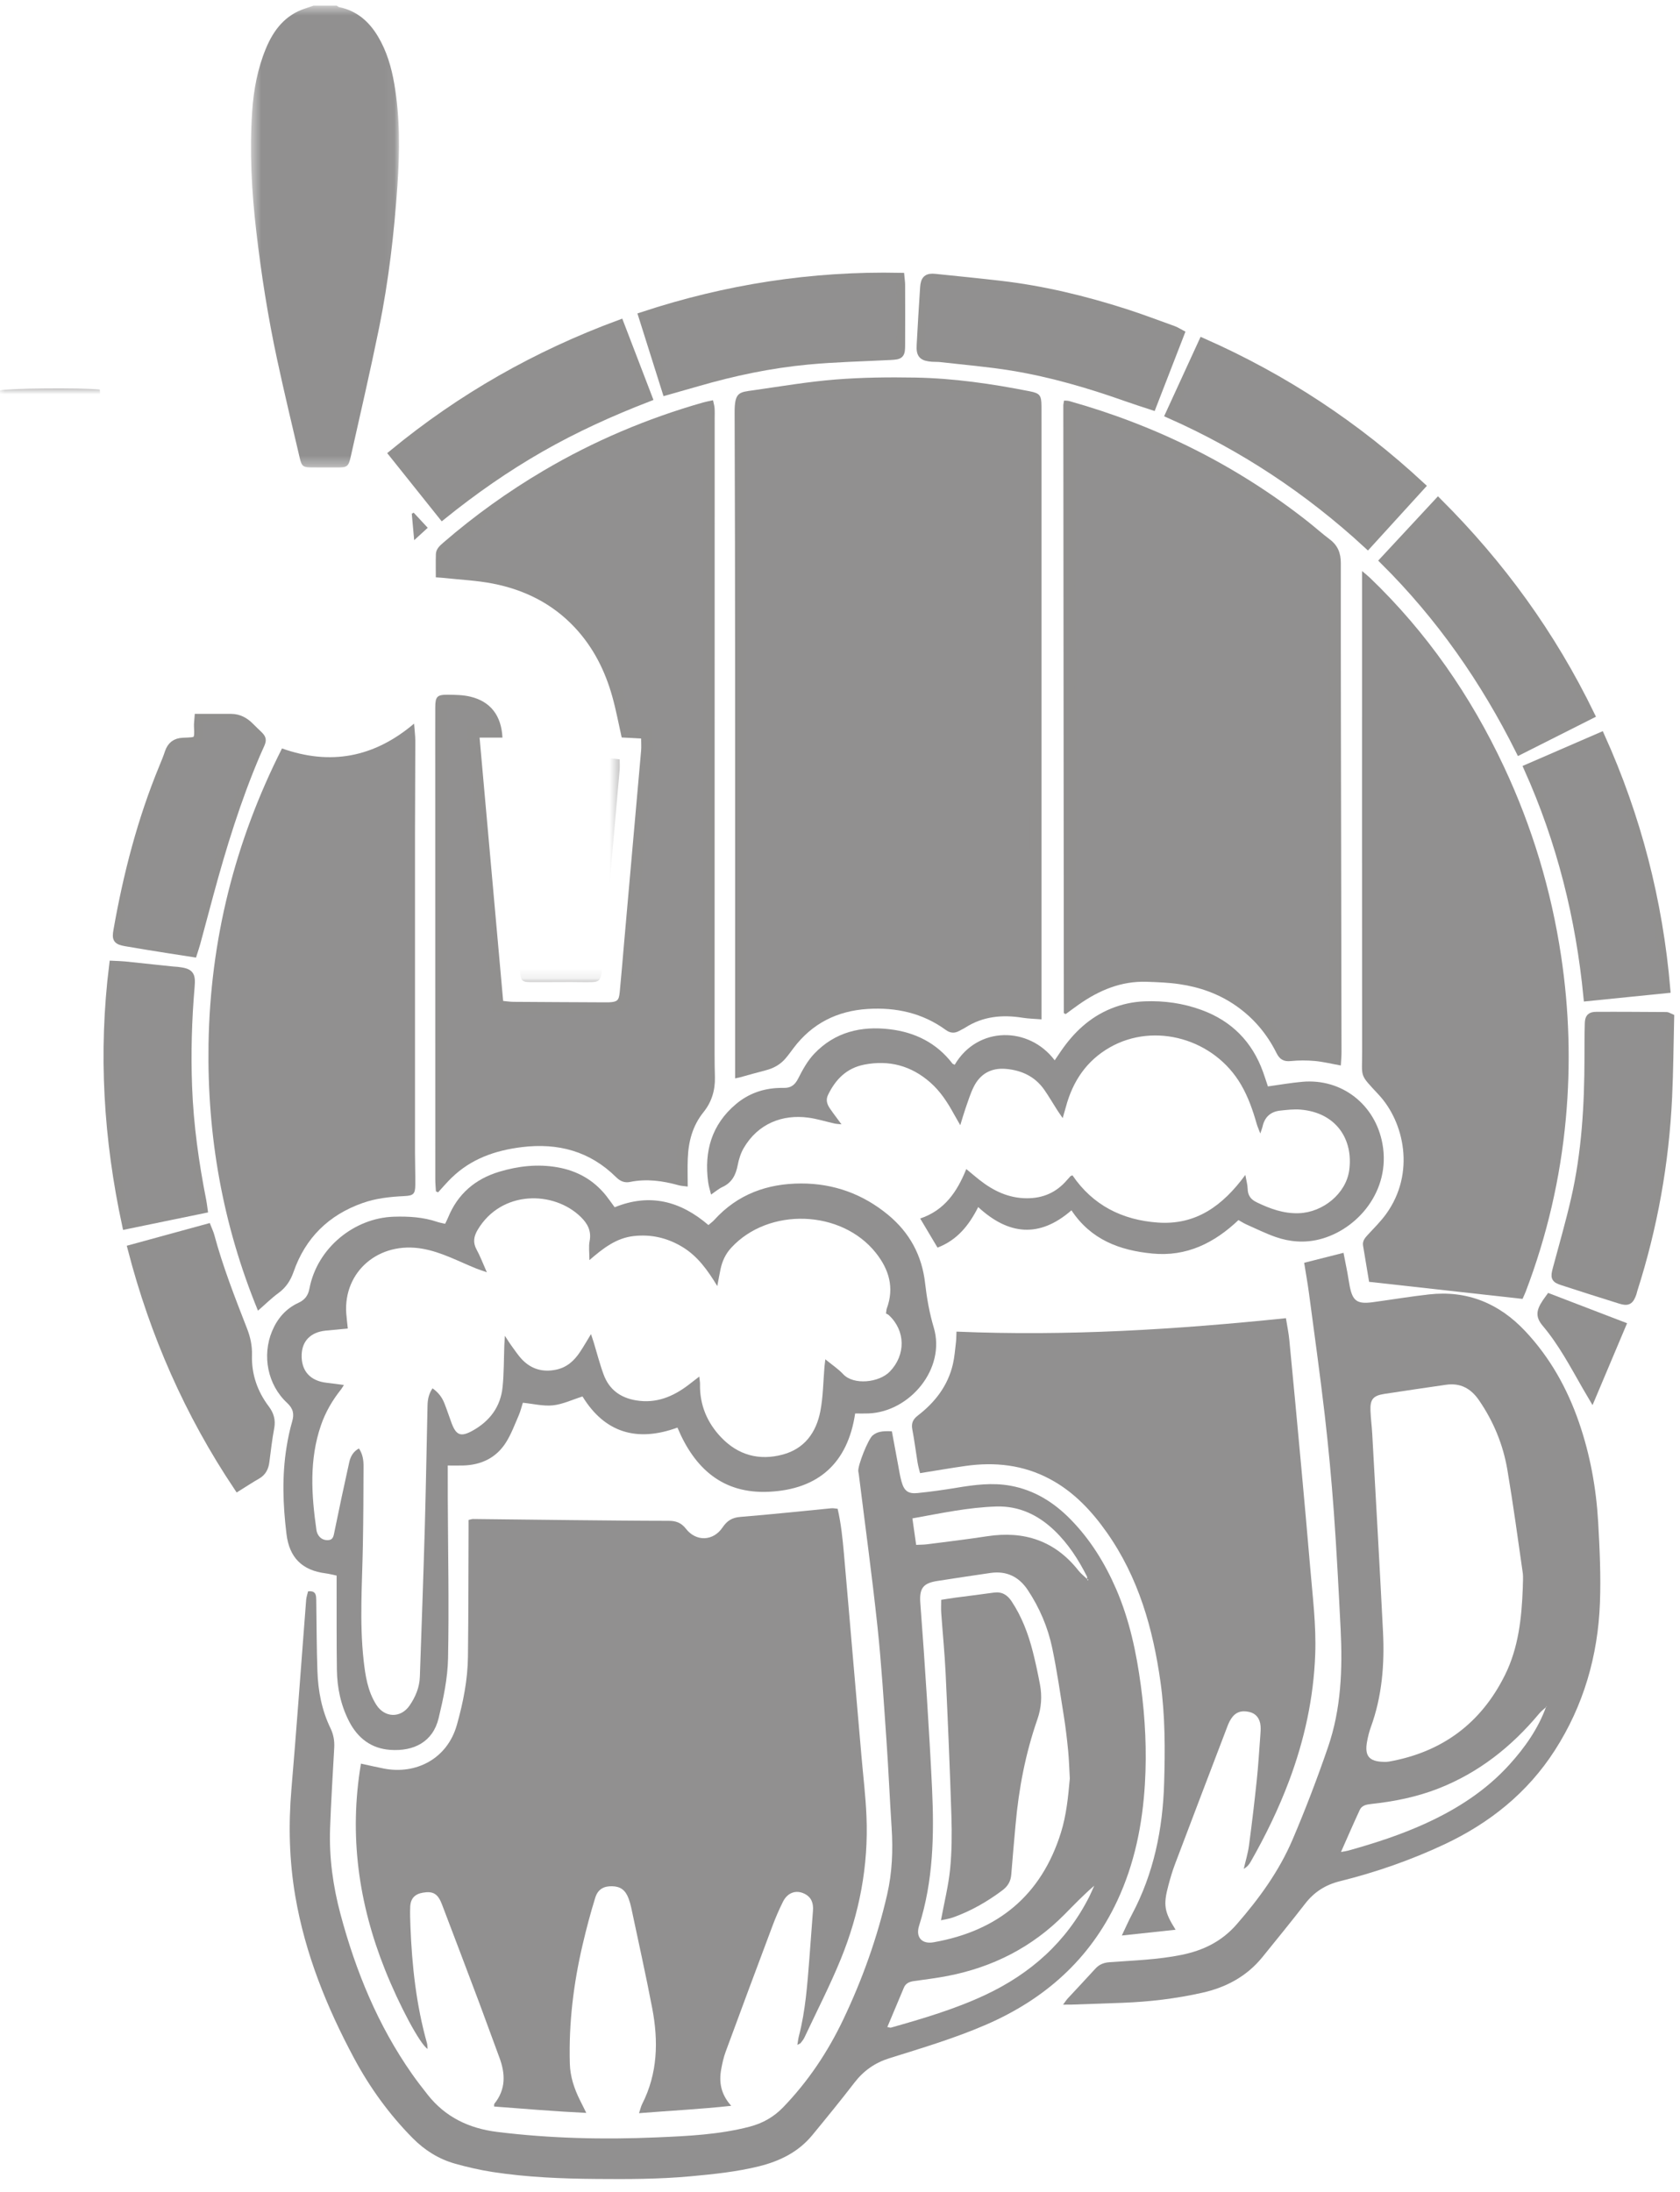 <svg width="164" height="214" viewBox="0 0 164 214" fill="none" xmlns="http://www.w3.org/2000/svg">
<g opacity="0.438">
<mask id="mask0" mask-type="alpha" maskUnits="userSpaceOnUse" x="24" y="0" width="15" height="46">
<path fill-rule="evenodd" clip-rule="evenodd" d="M38.951 0.551H24.5L24.5 45.637H38.951V0.551V0.551Z" fill="white"/>
</mask>
<g mask="url(#mask0)">
<path fill-rule="evenodd" clip-rule="evenodd" d="M32.871 0.55C32.949 0.6 33.022 0.678 33.106 0.695C34.819 1.046 36.013 2.086 36.888 3.543C37.754 4.987 38.215 6.575 38.495 8.219C39.053 11.48 39.025 14.762 38.801 18.05C38.481 22.736 37.942 27.399 37.007 32.003C36.152 36.199 35.185 40.372 34.246 44.552C34.014 45.584 33.887 45.644 32.835 45.636C32.051 45.631 31.267 45.635 30.482 45.633C29.592 45.63 29.456 45.55 29.255 44.688C28.506 41.491 27.741 38.298 27.051 35.089C26.163 30.958 25.504 26.786 25.018 22.589C24.565 18.697 24.349 14.793 24.616 10.877C24.757 8.778 25.14 6.719 25.947 4.761C26.704 2.924 27.842 1.452 29.828 0.816C30.091 0.732 30.349 0.639 30.61 0.55H32.871Z" fill="#040202"/>
</g>
<path fill-rule="evenodd" clip-rule="evenodd" d="M77.837 199.625C77.897 199.278 77.924 199.006 77.993 198.745C78.634 196.276 78.808 193.745 79.009 191.216C79.132 189.658 79.243 188.097 79.361 186.536C79.418 185.822 79.231 185.224 78.551 184.88C77.723 184.46 76.879 184.751 76.432 185.65C76.055 186.406 75.718 187.186 75.422 187.974C73.881 192.075 72.353 196.18 70.84 200.29C70.635 200.843 70.507 201.433 70.401 202.015C70.173 203.275 70.372 204.45 71.381 205.573C68.326 205.907 65.415 206.048 62.382 206.292C62.512 205.911 62.565 205.64 62.685 205.403C64.209 202.412 64.281 199.256 63.671 196.055C63.043 192.769 62.31 189.501 61.62 186.226C61.555 185.921 61.468 185.618 61.359 185.328C61.049 184.504 60.562 184.154 59.745 184.138C58.928 184.122 58.361 184.434 58.103 185.273C57.64 186.766 57.242 188.28 56.885 189.801C55.987 193.625 55.515 197.498 55.625 201.438C55.661 202.73 56.051 203.891 56.614 205.022C56.793 205.381 56.971 205.739 57.234 206.266C54.146 206.117 51.204 205.869 48.236 205.643C48.244 205.535 48.219 205.424 48.263 205.369C49.393 203.962 49.343 202.44 48.745 200.846C48.088 199.089 47.459 197.32 46.8 195.562C45.589 192.341 44.368 189.123 43.143 185.908C42.751 184.875 42.283 184.597 41.292 184.764C40.49 184.9 40.078 185.331 40.044 186.158C40.016 186.784 40.042 187.411 40.065 188.037C40.214 191.894 40.63 195.713 41.677 199.445C41.726 199.614 41.718 199.799 41.74 200.019C40.993 199.559 38.957 195.725 37.593 192.309C35.007 185.837 34.055 179.177 35.236 172.17C36.015 172.339 36.736 172.506 37.464 172.648C40.578 173.261 43.665 171.724 44.603 168.376C45.217 166.194 45.655 163.988 45.681 161.723C45.73 157.65 45.727 153.58 45.743 149.509C45.745 149.139 45.743 148.769 45.743 148.38C45.946 148.337 46.063 148.286 46.177 148.288C49.408 148.322 52.638 148.364 55.87 148.397C59.006 148.427 62.143 148.463 65.28 148.466C65.99 148.468 66.501 148.649 66.964 149.244C67.956 150.519 69.622 150.459 70.53 149.118C70.976 148.457 71.46 148.15 72.27 148.084C75.235 147.847 78.194 147.524 81.156 147.241C81.334 147.223 81.521 147.267 81.769 147.288C82.106 148.743 82.252 150.201 82.382 151.657C82.682 155.024 82.965 158.393 83.257 161.762C83.534 164.973 83.814 168.185 84.091 171.398C84.26 173.363 84.501 175.325 84.583 177.295C84.79 182.121 83.9 186.782 82.083 191.237C81.021 193.841 79.727 196.35 78.532 198.899C78.439 199.093 78.298 199.27 78.163 199.44C78.113 199.505 78.009 199.53 77.837 199.625Z" fill="#040202"/>
<path fill-rule="evenodd" clip-rule="evenodd" d="M71.762 105.272V104.108C71.762 91.265 71.768 78.421 71.76 65.578C71.755 57.151 71.746 48.726 71.712 40.3C71.702 38.264 72.156 38.296 73.54 38.1C76.201 37.722 78.861 37.265 81.539 37.051C84.129 36.844 86.74 36.815 89.338 36.86C93.103 36.926 96.825 37.468 100.515 38.197C101.527 38.397 101.66 38.592 101.668 39.671C101.675 40.456 101.67 41.237 101.67 42.02C101.672 60.754 101.67 79.485 101.67 98.218V99.512C100.995 99.457 100.407 99.447 99.83 99.355C97.848 99.037 95.959 99.209 94.227 100.319C94.043 100.437 93.839 100.522 93.649 100.632C93.191 100.893 92.764 100.864 92.335 100.551C90.052 98.886 87.46 98.322 84.69 98.497C81.717 98.685 79.27 99.914 77.46 102.321C77.197 102.672 76.94 103.03 76.654 103.359C76.144 103.944 75.493 104.294 74.742 104.487C73.897 104.701 73.061 104.946 72.22 105.175C72.105 105.207 71.988 105.225 71.762 105.272Z" fill="#040201"/>
<path fill-rule="evenodd" clip-rule="evenodd" d="M72.883 65.578C72.876 57.151 72.867 48.723 72.833 40.296C72.829 39.497 72.909 39.293 72.924 39.26C72.919 39.28 72.956 39.288 73.014 39.288C73.13 39.288 73.334 39.26 73.511 39.234L75.684 38.918C77.634 38.627 79.652 38.325 81.63 38.166C83.355 38.028 85.211 37.96 87.302 37.96C87.976 37.96 88.646 37.967 89.319 37.98C92.553 38.036 96.044 38.455 100.299 39.296C100.401 39.317 100.479 39.335 100.536 39.348C100.542 39.424 100.545 39.531 100.545 39.68L100.55 98.315C100.367 98.299 100.187 98.279 100.008 98.251C99.362 98.146 98.733 98.094 98.147 98.094C96.449 98.094 94.969 98.514 93.62 99.378C93.549 99.424 93.469 99.463 93.389 99.503L93.087 99.662C90.903 98.122 88.429 97.348 85.641 97.348C85.303 97.348 84.96 97.36 84.62 97.381C81.24 97.595 78.532 99.03 76.566 101.65L76.389 101.883C76.202 102.134 76.015 102.389 75.807 102.625C75.483 103.002 75.043 103.255 74.466 103.402C73.933 103.537 73.409 103.683 72.885 103.83L72.883 65.578Z" fill="#040202"/>
<path fill-rule="evenodd" clip-rule="evenodd" d="M130.89 104.015C129.948 103.846 129.159 103.648 128.356 103.576C127.582 103.506 126.79 103.503 126.015 103.582C125.31 103.655 124.922 103.426 124.61 102.799C123.674 100.918 122.349 99.352 120.606 98.151C118.948 97.008 117.096 96.358 115.123 96.073C114.074 95.918 113.002 95.881 111.94 95.844C109.453 95.76 107.29 96.672 105.296 98.075C104.865 98.379 104.442 98.697 104.039 98.991C103.961 98.963 103.929 98.957 103.903 98.941C103.88 98.924 103.851 98.895 103.851 98.872C103.833 79.111 103.815 59.35 103.8 39.59C103.8 39.439 103.846 39.29 103.873 39.105C104.058 39.119 104.214 39.108 104.357 39.148C112.874 41.535 120.644 45.4 127.603 50.865C128.343 51.445 129.042 52.078 129.793 52.642C130.589 53.237 130.891 53.978 130.89 54.981C130.88 65.004 130.907 75.026 130.924 85.047C130.933 90.935 130.948 96.823 130.956 102.711C130.956 103.11 130.917 103.511 130.89 104.015Z" fill="#040201"/>
<path fill-rule="evenodd" clip-rule="evenodd" d="M129.835 102.67C129.364 102.579 128.914 102.503 128.46 102.461C128.044 102.423 127.627 102.402 127.208 102.402C126.768 102.402 126.331 102.425 125.897 102.469L125.709 102.47C125.703 102.456 125.667 102.406 125.613 102.3C124.576 100.22 123.105 98.513 121.242 97.229C119.534 96.052 117.53 95.29 115.283 94.964C114.158 94.8 113.002 94.762 111.98 94.726L111.623 94.719C109.371 94.719 107.193 95.447 104.97 96.941L104.923 40.493C113.057 42.875 120.435 46.659 126.909 51.744C127.221 51.988 127.523 52.24 127.828 52.493C128.25 52.848 128.677 53.203 129.121 53.536C129.595 53.889 129.769 54.282 129.769 54.982C129.76 62.999 129.777 71.019 129.793 79.039L129.835 102.67Z" fill="#040202"/>
<path fill-rule="evenodd" clip-rule="evenodd" d="M129.835 102.67C129.364 102.579 128.914 102.503 128.46 102.461C128.044 102.423 127.627 102.402 127.208 102.402C126.768 102.402 126.331 102.425 125.897 102.469L125.709 102.47C125.703 102.456 125.667 102.406 125.613 102.3C124.576 100.22 123.105 98.513 121.242 97.229C119.534 96.052 117.53 95.29 115.283 94.964C114.158 94.8 113.002 94.762 111.98 94.726L111.623 94.719C109.371 94.719 107.193 95.447 104.97 96.941L104.923 40.493C113.057 42.875 120.435 46.659 126.909 51.744C127.221 51.988 127.523 52.24 127.828 52.493C128.25 52.848 128.677 53.203 129.121 53.536C129.595 53.889 129.769 54.282 129.769 54.982C129.76 62.999 129.777 71.019 129.793 79.039L129.835 102.67Z" stroke="#040201" stroke-width="0.2"/>
<mask id="mask1" mask-type="alpha" maskUnits="userSpaceOnUse" x="0" y="0" width="164" height="213">
<path fill-rule="evenodd" clip-rule="evenodd" d="M0 95.877V0.551H163.69V212.724H0V95.877H60.5V37.916H0V95.877H0Z" fill="white"/>
</mask>
<g mask="url(#mask1)">
<path fill-rule="evenodd" clip-rule="evenodd" d="M49.025 73.914H50.78C51.881 70.428 49.53 66.63 45.941 65.98C44.754 65.764 43.569 65.769 42.382 65.972C41.495 66.124 40.782 66.552 40.38 67.368C39.242 69.676 37.259 70.944 34.9 71.597C31.231 72.614 27.942 71.811 25.199 69.122C24.47 68.408 23.678 68.105 22.669 68.142C21.291 68.194 19.909 68.16 18.529 68.168C17.543 68.172 17.452 68.264 17.426 69.227C17.395 70.433 17.267 70.566 16.1 70.684C14.323 70.863 12.548 71.049 10.772 71.233C10.027 71.309 9.868 71.458 9.832 72.236C9.804 72.862 9.819 73.489 9.821 74.117C9.834 77.782 9.85 81.446 9.861 85.112C9.863 85.3 9.869 85.491 9.842 85.674C9.754 86.242 9.553 86.436 8.979 86.469C8.543 86.493 8.101 86.475 7.663 86.475C5.308 86.475 2.955 86.475 0.602 86.472C0.419 86.472 0.237 86.444 0 86.427V38.113C0.646 37.908 7.838 37.836 9.738 38.028C9.778 38.774 9.856 39.543 9.856 40.309C9.855 44.008 9.83 47.704 9.821 51.4C9.817 53.038 9.918 53.101 11.579 53.206C13.172 53.307 14.763 53.469 16.351 53.634C17.265 53.728 17.412 53.92 17.433 54.824C17.436 54.98 17.428 55.137 17.436 55.293C17.48 56.141 17.671 56.364 18.504 56.377C19.917 56.4 21.33 56.395 22.741 56.369C23.519 56.355 24.205 56.056 24.772 55.513C25.021 55.275 25.243 55.006 25.509 54.788C26.061 54.336 26.157 53.801 26.016 53.112C25.668 51.416 25.946 49.818 26.932 48.36C27.386 47.686 27.956 47.315 28.804 47.325C31.032 47.35 33.26 47.347 35.486 47.331C36.283 47.325 36.842 47.652 37.301 48.292C38.337 49.734 38.639 51.322 38.249 53.02C38.089 53.725 38.282 54.211 38.707 54.732C39.496 55.701 40.264 56.692 40.989 57.712C41.37 58.251 41.807 58.482 42.473 58.503C44.161 58.556 45.883 58.508 47.531 58.819C53.107 59.871 56.528 63.326 58.066 68.708C58.41 69.916 58.529 71.166 58.473 72.429C58.416 73.797 58.554 73.938 59.891 74.057C60.074 74.073 60.255 74.1 60.49 74.13C60.49 74.501 60.514 74.836 60.487 75.167C60.194 78.507 59.894 81.843 59.6 85.181C59.324 88.301 59.05 91.418 58.774 94.537C58.761 94.693 58.749 94.85 58.723 95.004C58.6 95.703 58.443 95.857 57.738 95.872C57.048 95.886 56.359 95.864 55.667 95.864C54.349 95.865 53.032 95.88 51.714 95.87C50.993 95.867 50.843 95.721 50.778 94.996C50.455 91.316 50.14 87.634 49.819 83.953C49.557 80.958 49.288 77.965 49.028 74.969C49.002 74.665 49.025 74.357 49.025 73.914Z" fill="#040202"/>
</g>
<path fill-rule="evenodd" clip-rule="evenodd" d="M42.556 116.309C42.532 115.91 42.492 115.513 42.492 115.114C42.487 101.831 42.488 88.549 42.488 75.267C42.488 73.201 42.482 71.132 42.49 69.065C42.493 67.993 42.665 67.807 43.758 67.821C44.474 67.831 45.211 67.841 45.903 68.006C47.876 68.473 48.949 69.853 49.048 72.009H46.816C47.587 80.614 48.345 89.113 49.117 97.715C49.456 97.746 49.785 97.799 50.117 97.802C53.129 97.825 56.139 97.836 59.153 97.851C59.245 97.853 59.34 97.854 59.435 97.849C60.255 97.807 60.416 97.684 60.497 96.856C60.655 95.267 60.78 93.675 60.92 92.084C61.202 88.873 61.486 85.661 61.772 82.45C62.043 79.394 62.319 76.338 62.584 73.28C62.617 72.913 62.587 72.541 62.587 72.096C61.904 72.059 61.291 72.027 60.689 71.993C60.384 70.641 60.14 69.321 59.781 68.034C59.077 65.496 57.92 63.188 56.1 61.247C53.921 58.924 51.198 57.574 48.116 56.972C46.554 56.667 44.948 56.596 43.362 56.423C43.118 56.395 42.871 56.385 42.544 56.361C42.544 55.586 42.527 54.845 42.55 54.104C42.566 53.589 42.927 53.277 43.29 52.961C46.333 50.332 49.587 47.994 53.053 45.95C57.956 43.056 63.16 40.854 68.637 39.291C68.93 39.207 69.233 39.155 69.602 39.072C69.664 39.369 69.738 39.599 69.756 39.834C69.781 40.176 69.766 40.522 69.766 40.867C69.763 61.542 69.759 82.218 69.758 102.893C69.758 103.644 69.767 104.396 69.789 105.148C69.823 106.418 69.474 107.58 68.683 108.561C67.605 109.897 67.204 111.438 67.14 113.099C67.105 113.971 67.134 114.845 67.134 115.835C66.76 115.783 66.491 115.777 66.241 115.705C64.682 115.271 63.113 115.055 61.504 115.384C60.97 115.495 60.543 115.311 60.15 114.924C57.58 112.38 54.475 111.549 50.927 111.986C48.334 112.307 45.992 113.126 44.089 114.973C43.625 115.423 43.206 115.919 42.768 116.396C42.698 116.367 42.626 116.338 42.556 116.309Z" fill="#040201"/>
<path fill-rule="evenodd" clip-rule="evenodd" d="M66.003 114.487C64.956 114.231 64.006 114.106 63.113 114.106C62.486 114.106 61.867 114.168 61.278 114.288C61.268 114.288 61.26 114.289 61.252 114.289C61.13 114.289 61.044 114.233 60.938 114.127C58.678 111.892 55.897 110.757 52.673 110.757C52.06 110.757 51.43 110.797 50.79 110.877C47.805 111.245 45.453 112.23 43.613 113.886V68.939H43.65C44.395 68.949 45.069 68.957 45.642 69.093C46.735 69.353 47.417 69.933 47.731 70.889H45.59L48.085 98.745L49.314 98.86C49.58 98.891 49.843 98.919 50.108 98.922L59.492 98.967C60.885 98.896 61.479 98.337 61.614 96.965C61.721 95.855 61.817 94.742 61.909 93.63L63.7 73.376C63.726 73.091 63.721 72.804 63.713 72.493L63.71 71.039L61.604 70.922L61.511 70.507C61.312 69.567 61.115 68.642 60.862 67.735C60.052 64.82 58.759 62.448 56.918 60.481C54.687 58.101 51.797 56.55 48.33 55.874C47.193 55.652 46.042 55.548 44.928 55.449C44.506 55.412 44.08 55.373 43.66 55.329C43.658 54.927 43.658 54.533 43.67 54.136C43.699 54.089 43.903 53.912 44.025 53.808C46.997 51.239 50.223 48.919 53.623 46.912C58.267 44.172 63.322 41.999 68.648 40.453C68.648 40.492 68.637 102.894 68.637 102.894C68.637 103.654 68.648 104.416 68.667 105.176C68.695 106.216 68.408 107.117 67.81 107.86C66.686 109.249 66.102 110.948 66.021 113.056C66.001 113.526 66 113.997 66.003 114.487Z" fill="#040202"/>
<path fill-rule="evenodd" clip-rule="evenodd" d="M86.62 197.886C86.85 197.925 86.915 197.957 86.967 197.943C90.095 197.056 93.212 196.14 96.166 194.756C100.613 192.671 104.105 189.571 106.337 185.148C106.511 184.803 106.659 184.443 106.818 184.088C105.769 184.986 104.843 185.956 103.9 186.909C100.743 190.095 96.923 192.034 92.538 192.89C91.436 193.107 90.316 193.24 89.202 193.399C88.771 193.462 88.416 193.611 88.237 194.036C87.706 195.3 87.175 196.565 86.62 197.886ZM104.434 173.621C104.382 172.718 104.36 171.812 104.272 170.911C104.163 169.791 104.032 168.67 103.855 167.556C103.502 165.332 103.182 163.1 102.721 160.898C102.296 158.865 101.484 156.959 100.328 155.217C99.467 153.922 98.261 153.335 96.708 153.552C94.974 153.796 93.243 154.074 91.511 154.336C90.1 154.548 89.731 155.068 89.841 156.506C90.079 159.598 90.29 162.691 90.486 165.785C90.671 168.722 90.848 171.661 90.986 174.602C91.197 179.122 91.11 183.619 89.72 187.995C89.367 189.102 89.981 189.812 91.127 189.611C97.397 188.509 101.649 185.049 103.567 178.905C104.101 177.19 104.275 175.413 104.434 173.621ZM106.129 154.151C106.147 154.199 106.167 154.248 106.186 154.297C106.207 154.264 106.228 154.233 106.251 154.201C106.206 154.191 106.157 154.181 106.112 154.17C106.112 154.079 106.146 153.974 106.11 153.901C105.274 152.246 104.28 150.699 102.929 149.407C101.347 147.896 99.487 147.003 97.275 147.068C94.523 147.149 91.835 147.731 89.067 148.228C89.192 149.102 89.307 149.924 89.434 150.813C89.846 150.793 90.186 150.798 90.52 150.754C92.472 150.503 94.429 150.27 96.372 149.971C99.982 149.42 102.984 150.411 105.279 153.324C105.522 153.63 105.844 153.877 106.129 154.151ZM30.072 155.352C30.576 155.289 30.798 155.465 30.847 155.835C30.879 156.083 30.873 156.336 30.876 156.586C30.91 158.778 30.909 160.971 30.987 163.163C31.055 165.086 31.412 166.96 32.26 168.708C32.557 169.322 32.664 169.946 32.627 170.617C32.482 173.245 32.316 175.872 32.222 178.501C32.122 181.337 32.505 184.124 33.237 186.862C34.728 192.437 36.889 197.714 40.222 202.468C40.708 203.16 41.228 203.828 41.751 204.493C43.478 206.686 45.805 207.784 48.525 208.121C53.705 208.763 58.912 208.88 64.119 208.656C67.149 208.525 70.191 208.387 73.159 207.617C74.45 207.281 75.533 206.668 76.447 205.721C78.888 203.194 80.812 200.31 82.319 197.148C84.181 193.238 85.634 189.177 86.602 184.95C87.097 182.798 87.183 180.614 87.039 178.412C86.852 175.567 86.734 172.718 86.534 169.875C86.274 166.157 86.047 162.435 85.652 158.731C85.123 153.783 84.447 148.849 83.834 143.909C83.822 143.817 83.796 143.725 83.786 143.632C83.726 143.05 84.745 140.505 85.183 140.134C85.597 139.787 86.074 139.673 87.063 139.727C87.263 140.797 87.463 141.894 87.669 142.99C87.773 143.543 87.856 144.104 88.008 144.644C88.266 145.553 88.651 145.848 89.582 145.754C90.858 145.625 92.131 145.446 93.396 145.236C95.135 144.945 96.876 144.722 98.631 145.038C100.933 145.455 102.832 146.628 104.455 148.271C106.42 150.258 107.86 152.593 108.966 155.146C110.268 158.162 110.937 161.341 111.371 164.577C111.796 167.751 111.957 170.938 111.765 174.139C111.528 178.111 110.752 181.961 109.054 185.584C106.389 191.268 102.005 195.151 96.299 197.636C93.219 198.977 90.007 199.929 86.811 200.931C85.41 201.372 84.308 202.147 83.413 203.307C82.075 205.045 80.687 206.746 79.293 208.44C77.944 210.081 76.126 210.973 74.109 211.474C71.915 212.018 69.673 212.247 67.424 212.454C64.355 212.738 61.283 212.74 58.211 212.714C54.822 212.688 51.438 212.548 48.085 212.034C46.851 211.843 45.623 211.559 44.422 211.222C42.824 210.772 41.453 209.909 40.281 208.724C37.995 206.409 36.105 203.8 34.572 200.942C31.896 195.949 29.791 190.741 28.829 185.124C28.233 181.645 28.15 178.151 28.45 174.64C28.681 171.924 28.893 169.209 29.103 166.491C29.368 163.058 29.619 159.621 29.887 156.187C29.908 155.915 30.004 155.649 30.072 155.352Z" fill="#040202"/>
<path fill-rule="evenodd" clip-rule="evenodd" d="M93.371 129.995C104.182 130.454 114.833 129.791 125.532 128.684C125.656 129.464 125.797 130.133 125.862 130.811C126.26 134.922 126.645 139.035 127.023 143.15C127.323 146.423 127.619 149.696 127.895 152.971C128.132 155.808 128.496 158.637 128.39 161.499C128.236 165.764 127.333 169.869 125.838 173.856C124.813 176.586 123.54 179.202 122.097 181.736C121.947 182.002 121.757 182.245 121.415 182.437C121.588 181.681 121.822 180.932 121.924 180.167C122.212 178.027 122.464 175.884 122.689 173.737C122.835 172.337 122.918 170.931 123.024 169.525C123.048 169.182 123.082 168.835 123.055 168.494C122.996 167.753 122.598 167.274 121.972 167.128C121.168 166.94 120.599 167.145 120.177 167.794C120.059 167.977 119.955 168.175 119.877 168.378C118.149 172.909 116.418 177.439 114.705 181.975C114.45 182.646 114.247 183.34 114.062 184.034C113.543 185.966 113.65 186.629 114.76 188.385C113.02 188.571 111.334 188.753 109.512 188.948C109.878 188.184 110.162 187.527 110.496 186.9C112.632 182.887 113.509 178.564 113.642 174.068C113.739 170.779 113.746 167.492 113.289 164.221C112.555 158.986 111.139 153.994 108.049 149.606C106.556 147.485 104.808 145.622 102.478 144.382C99.89 143.002 97.13 142.704 94.269 143.106C92.812 143.312 91.365 143.565 89.815 143.811C89.727 143.445 89.629 143.126 89.576 142.798C89.4 141.717 89.267 140.629 89.061 139.554C88.943 138.949 89.113 138.56 89.599 138.187C91.282 136.892 92.534 135.276 93.022 133.168C93.182 132.469 93.234 131.748 93.32 131.035C93.356 130.731 93.351 130.423 93.371 129.995Z" fill="#040202"/>
<path fill-rule="evenodd" clip-rule="evenodd" d="M25.183 127.95C21.728 119.541 20.215 110.893 20.357 101.931C20.521 91.786 22.912 82.198 27.529 73.065C32.24 74.737 36.496 73.964 40.421 70.642C40.471 71.314 40.542 71.825 40.542 72.334C40.541 75.34 40.513 78.346 40.511 81.352C40.508 91.748 40.51 102.145 40.511 112.542C40.511 113.575 40.552 114.607 40.542 115.64C40.534 116.572 40.364 116.721 39.45 116.765C38.071 116.832 36.709 116.976 35.392 117.443C32.078 118.615 29.816 120.844 28.661 124.155C28.359 125.02 27.911 125.698 27.167 126.241C26.495 126.732 25.898 127.327 25.183 127.95Z" fill="#040202"/>
<path fill-rule="evenodd" clip-rule="evenodd" d="M148.654 155.012C148.654 154.511 148.714 154.002 148.645 153.512C148.167 150.168 147.712 146.82 147.149 143.49C146.733 141.029 145.792 138.748 144.366 136.678C143.586 135.546 142.554 134.979 141.157 135.184C139.145 135.48 137.13 135.766 135.122 136.079C134.037 136.248 133.74 136.618 133.784 137.722C133.813 138.472 133.915 139.22 133.956 139.969C134.313 146.406 134.682 152.844 135.007 159.284C135.166 162.461 134.919 165.6 133.813 168.625C133.654 169.063 133.544 169.525 133.457 169.985C133.185 171.42 133.644 171.971 135.104 171.997C135.261 172.001 135.422 172.001 135.573 171.973C140.781 171.051 144.587 168.225 146.923 163.499C148.239 160.839 148.545 157.935 148.654 155.012ZM150.966 166.617C150.726 166.837 150.457 167.036 150.25 167.286C147.558 170.516 144.356 173.054 140.409 174.601C138.296 175.429 136.094 175.867 133.849 176.109C133.389 176.159 132.944 176.243 132.74 176.684C132.126 178.004 131.551 179.341 130.905 180.794C131.241 180.732 131.42 180.713 131.588 180.666C134.182 179.945 136.737 179.119 139.189 177.997C142.263 176.59 145.069 174.784 147.352 172.26C148.872 170.582 150.163 168.745 150.94 166.591L150.965 166.55L150.966 166.617ZM127.312 123.275C128.661 122.933 129.864 122.628 131.152 122.302C131.29 123.006 131.415 123.611 131.527 124.217C131.608 124.648 131.666 125.083 131.749 125.512C132.033 127.01 132.478 127.331 134.016 127.122C135.846 126.874 137.669 126.568 139.504 126.363C143.234 125.948 146.337 127.237 148.883 129.94C151.307 132.516 152.991 135.531 154.139 138.858C155.229 142.016 155.822 145.28 156.012 148.602C156.163 151.226 156.283 153.864 156.184 156.487C155.987 161.646 154.594 166.487 151.785 170.864C149.115 175.021 145.412 177.98 140.972 180.063C137.704 181.595 134.305 182.778 130.804 183.647C129.396 183.996 128.294 184.695 127.411 185.836C126.048 187.597 124.64 189.32 123.241 191.05C121.716 192.932 119.698 194.012 117.371 194.534C114.799 195.113 112.186 195.421 109.551 195.519C107.89 195.583 106.227 195.638 104.567 195.695C104.358 195.701 104.15 195.696 103.778 195.696C103.993 195.408 104.1 195.236 104.235 195.09C105.128 194.124 106.035 193.169 106.92 192.194C107.304 191.773 107.742 191.596 108.317 191.554C110.66 191.381 113.009 191.311 115.327 190.842C117.45 190.413 119.258 189.534 120.717 187.864C122.918 185.343 124.868 182.655 126.18 179.581C127.443 176.621 128.594 173.604 129.64 170.558C130.923 166.831 131.066 162.943 130.871 159.042C130.679 155.226 130.484 151.41 130.208 147.598C129.979 144.445 129.685 141.295 129.323 138.153C128.862 134.173 128.305 130.204 127.779 126.232C127.651 125.277 127.48 124.327 127.312 123.275Z" fill="#040202"/>
<path fill-rule="evenodd" clip-rule="evenodd" d="M42.222 135.53C42.806 135.941 43.151 136.417 43.373 136.973C43.63 137.61 43.836 138.267 44.078 138.912C44.532 140.13 44.987 140.303 46.138 139.663C47.806 138.736 48.86 137.34 49.059 135.43C49.201 134.065 49.18 132.682 49.232 131.307C49.241 131.074 49.259 130.843 49.285 130.403C49.576 130.845 49.732 131.106 49.91 131.348C50.263 131.824 50.587 132.333 51 132.755C51.898 133.671 52.997 133.972 54.267 133.715C55.332 133.499 56.05 132.842 56.62 131.983C56.977 131.45 57.294 130.89 57.693 130.237C57.812 130.595 57.889 130.827 57.963 131.061C58.282 132.108 58.55 133.173 58.93 134.198C59.463 135.637 60.546 136.445 62.069 136.703C64.045 137.04 65.703 136.349 67.226 135.185C67.541 134.944 67.855 134.699 68.262 134.384C68.296 134.715 68.338 134.919 68.335 135.122C68.293 137.142 69.024 138.875 70.394 140.315C72.044 142.048 74.098 142.615 76.404 141.999C78.545 141.428 79.68 139.833 80.08 137.773C80.358 136.339 80.361 134.851 80.487 133.389C80.504 133.219 80.528 133.052 80.569 132.7C81.236 133.248 81.838 133.64 82.312 134.152C83.327 135.243 85.813 134.984 86.864 133.895C88.421 132.285 88.415 129.921 86.771 128.391C86.68 128.306 86.552 128.263 86.49 128.227C86.528 127.98 86.526 127.851 86.568 127.739C87.317 125.707 86.789 123.929 85.495 122.301C82.135 118.081 75.04 117.836 71.385 121.805C70.832 122.403 70.511 123.097 70.342 123.876C70.235 124.372 70.15 124.874 70.022 125.549C69.058 123.965 68.092 122.629 66.632 121.74C65.164 120.849 63.584 120.474 61.871 120.666C60.153 120.855 58.857 121.873 57.539 123.016C57.539 122.28 57.451 121.703 57.557 121.163C57.75 120.178 57.363 119.456 56.706 118.811C54.057 116.212 48.941 116.175 46.632 120.054C46.247 120.703 46.146 121.291 46.523 121.984C46.876 122.624 47.13 123.316 47.525 124.201C47.018 124.023 46.734 123.934 46.458 123.822C44.75 123.133 43.113 122.24 41.272 121.909C36.966 121.134 33.518 124.151 33.801 128.211C33.835 128.674 33.895 129.133 33.952 129.694C33.207 129.764 32.497 129.825 31.789 129.898C30.339 130.049 29.498 130.892 29.449 132.234C29.391 133.822 30.274 134.812 31.891 134.989C32.426 135.047 32.958 135.125 33.57 135.205C33.426 135.43 33.369 135.54 33.293 135.636C32.447 136.698 31.776 137.845 31.331 139.141C30.174 142.508 30.399 145.926 30.89 149.359C30.911 149.512 30.963 149.667 31.037 149.804C31.255 150.198 31.63 150.381 32.054 150.35C32.531 150.317 32.57 149.92 32.648 149.531C33.112 147.263 33.59 144.997 34.095 142.738C34.215 142.2 34.477 141.701 35.041 141.402C35.412 141.962 35.49 142.55 35.488 143.139C35.482 145.707 35.47 148.276 35.423 150.844C35.356 154.601 35.082 158.359 35.499 162.11C35.668 163.607 35.899 165.101 36.724 166.408C37.544 167.711 39.124 167.755 39.989 166.489C40.559 165.654 40.952 164.727 40.986 163.692C41.153 158.84 41.329 153.99 41.468 149.137C41.58 145.16 41.645 141.184 41.735 137.207C41.748 136.643 41.842 136.093 42.222 135.53ZM60.004 117.856C63.444 116.458 66.432 117.256 69.155 119.592C69.358 119.417 69.563 119.275 69.724 119.095C71.997 116.587 74.892 115.539 78.208 115.534C81.398 115.531 84.243 116.57 86.695 118.595C88.786 120.325 89.999 122.538 90.308 125.271C90.474 126.727 90.733 128.193 91.152 129.594C92.349 133.608 88.825 137.828 84.781 137.983C84.375 138 83.969 137.987 83.478 137.987C82.759 142.826 79.89 145.397 75.067 145.629C70.591 145.845 67.816 143.397 66.132 139.363C62.179 140.811 59.026 139.862 56.865 136.326C55.856 136.644 54.938 137.088 53.98 137.192C53.046 137.291 52.073 137.043 51.039 136.939C50.924 137.301 50.818 137.755 50.636 138.176C50.251 139.063 49.912 139.985 49.402 140.798C48.451 142.314 46.988 143.017 45.206 143.064C44.743 143.077 44.279 143.066 43.709 143.066C43.709 144.168 43.706 145.191 43.711 146.214C43.733 151.444 43.842 156.676 43.738 161.903C43.698 163.853 43.279 165.821 42.819 167.729C42.264 170.04 40.413 170.988 38.091 170.826C36.246 170.694 34.941 169.694 34.098 168.081C33.272 166.494 32.913 164.78 32.887 163.01C32.849 160.317 32.867 157.623 32.861 154.93V153.811C32.486 153.735 32.133 153.638 31.776 153.592C29.482 153.299 28.246 152.046 27.967 149.763C27.618 146.921 27.517 144.082 27.977 141.245C28.111 140.413 28.283 139.582 28.52 138.773C28.736 138.03 28.626 137.512 28.022 136.949C26.117 135.183 25.569 132.329 26.562 129.947C27.079 128.712 27.908 127.75 29.125 127.189C29.768 126.893 30.079 126.465 30.208 125.79C30.974 121.779 34.631 118.897 38.437 118.778C39.892 118.731 41.312 118.817 42.699 119.287C42.931 119.367 43.18 119.404 43.454 119.469C43.556 119.25 43.659 119.061 43.74 118.864C44.677 116.557 46.388 115.093 48.74 114.387C50.586 113.832 52.481 113.616 54.405 113.952C56.331 114.286 57.941 115.184 59.167 116.723C59.44 117.065 59.687 117.426 60.004 117.856Z" fill="#040202"/>
<path fill-rule="evenodd" clip-rule="evenodd" d="M93.198 103.944C95.443 100.126 100.474 100.195 102.958 103.511C103.177 103.187 103.379 102.888 103.582 102.593C104.833 100.776 106.378 99.309 108.456 98.461C109.515 98.031 110.606 97.796 111.744 97.752C113.644 97.679 115.495 97.937 117.283 98.592C120.232 99.67 122.235 101.697 123.297 104.646C123.466 105.114 123.614 105.588 123.773 106.058C124.913 105.902 126.017 105.706 127.128 105.607C130.999 105.265 134.254 107.836 134.953 111.657C135.791 116.249 132.498 120.07 128.782 120.994C127.352 121.349 125.905 121.242 124.52 120.756C123.549 120.414 122.62 119.953 121.677 119.535C121.423 119.421 121.188 119.269 120.897 119.107C118.535 121.346 115.831 122.698 112.493 122.374C109.312 122.066 106.504 121.035 104.595 118.154C101.461 120.88 98.446 120.568 95.49 117.836C94.589 119.624 93.441 121.059 91.52 121.795C90.971 120.871 90.432 119.968 89.83 118.954C92.21 118.152 93.433 116.346 94.328 114.125C94.792 114.509 95.188 114.85 95.597 115.172C96.955 116.244 98.439 116.969 100.23 116.977C101.812 116.981 103.096 116.421 104.124 115.239C104.249 115.098 104.374 114.958 104.501 114.82C104.52 114.801 104.554 114.798 104.695 114.741C106.676 117.653 109.546 119.109 113.048 119.35C116.749 119.606 119.355 117.718 121.568 114.7C121.672 115.291 121.787 115.665 121.794 116.043C121.807 116.683 122.084 117.082 122.659 117.362C123.97 117.998 125.307 118.489 126.795 118.436C129.164 118.351 131.392 116.508 131.707 114.259C132.127 111.249 130.456 108.61 126.947 108.321C126.3 108.267 125.634 108.35 124.981 108.418C124.03 108.519 123.445 109.055 123.244 109.999C123.213 110.142 123.153 110.276 123.029 110.652C122.862 110.206 122.752 109.973 122.682 109.728C122.305 108.4 121.854 107.103 121.157 105.902C118.556 101.421 112.722 99.746 108.341 102.248C106.064 103.548 104.72 105.558 104.051 108.057C103.965 108.374 103.871 108.689 103.739 109.151C103.502 108.804 103.344 108.587 103.2 108.361C102.778 107.702 102.386 107.022 101.938 106.38C101.031 105.085 99.72 104.477 98.183 104.347C96.752 104.226 95.674 104.835 95.044 106.118C94.714 106.787 94.497 107.515 94.246 108.222C94.084 108.686 93.953 109.161 93.74 109.842C93.472 109.373 93.29 109.065 93.118 108.752C92.498 107.619 91.801 106.542 90.822 105.68C88.96 104.039 86.8 103.456 84.364 103.932C82.651 104.268 81.567 105.365 80.833 106.885C80.591 107.382 80.74 107.804 81.011 108.206C81.343 108.695 81.708 109.161 82.146 109.759C81.843 109.725 81.651 109.722 81.468 109.681C80.613 109.491 79.769 109.222 78.907 109.107C76.406 108.768 74 109.671 72.597 112.081C72.306 112.58 72.124 113.172 72.014 113.744C71.832 114.696 71.452 115.451 70.525 115.877C70.163 116.043 69.853 116.318 69.414 116.617C69.302 116.155 69.177 115.779 69.127 115.393C68.729 112.398 69.466 109.788 71.837 107.791C73.045 106.771 74.477 106.254 76.067 106.207C76.224 106.202 76.382 106.197 76.538 106.202C77.208 106.215 77.601 105.912 77.915 105.294C78.348 104.438 78.829 103.556 79.485 102.869C81.493 100.753 84.059 100.137 86.881 100.481C89.346 100.779 91.431 101.818 92.972 103.822C93.006 103.866 93.077 103.88 93.198 103.944Z" fill="#040202"/>
<path fill-rule="evenodd" clip-rule="evenodd" d="M163.03 99.341C162.967 101.93 162.952 104.526 162.83 107.117C162.528 113.52 161.411 119.783 159.455 125.893C159.416 126.012 159.399 126.138 159.356 126.255C159.089 126.989 158.899 127.104 158.172 126.878C156.293 126.292 154.416 125.694 152.544 125.084C151.795 124.841 151.755 124.708 151.969 123.899C152.573 121.636 153.229 119.384 153.752 117.103C154.803 112.536 155.07 107.887 155.075 103.216C155.077 102.12 155.074 101.026 155.105 99.93C155.121 99.349 155.264 99.181 155.832 99.177C158.122 99.165 160.408 99.186 162.694 99.197C162.751 99.199 162.808 99.244 163.03 99.341Z" fill="#040202"/>
<path fill-rule="evenodd" clip-rule="evenodd" d="M163.03 99.341C162.967 101.93 162.952 104.526 162.83 107.117C162.528 113.52 161.411 119.783 159.455 125.893C159.416 126.012 159.399 126.138 159.356 126.255C159.089 126.989 158.899 127.104 158.172 126.878C156.293 126.292 154.416 125.694 152.544 125.084C151.795 124.841 151.755 124.708 151.969 123.899C152.573 121.636 153.229 119.384 153.752 117.103C154.803 112.536 155.07 107.887 155.075 103.216C155.077 102.12 155.074 101.026 155.105 99.93C155.121 99.349 155.264 99.181 155.832 99.177C158.122 99.165 160.408 99.186 162.694 99.197C162.751 99.199 162.808 99.244 163.03 99.341Z" stroke="#040201" stroke-width="0.8"/>
<path fill-rule="evenodd" clip-rule="evenodd" d="M65.037 38.182C64.264 35.733 63.515 33.355 62.725 30.853C70.918 28.152 79.261 26.853 87.891 27.032C87.919 27.34 87.958 27.583 87.958 27.826C87.964 29.768 87.968 31.709 87.958 33.651C87.955 34.643 87.883 34.695 86.888 34.745C84.197 34.883 81.499 34.94 78.816 35.195C75.168 35.541 71.584 36.297 68.06 37.322C67.078 37.607 66.091 37.883 65.037 38.182Z" fill="#040202"/>
<path fill-rule="evenodd" clip-rule="evenodd" d="M65.037 38.182C64.264 35.733 63.515 33.355 62.725 30.853C70.918 28.152 79.261 26.853 87.891 27.032C87.919 27.34 87.958 27.583 87.958 27.826C87.964 29.768 87.968 31.709 87.958 33.651C87.955 34.643 87.883 34.695 86.888 34.745C84.197 34.883 81.499 34.94 78.816 35.195C75.168 35.541 71.584 36.297 68.06 37.322C67.078 37.607 66.091 37.883 65.037 38.182Z" stroke="#040201" stroke-width="0.8"/>
<path fill-rule="evenodd" clip-rule="evenodd" d="M117.4 33.406C125.364 36.927 132.405 41.58 138.728 47.45C136.987 49.36 135.286 51.23 133.514 53.175C127.758 47.867 121.352 43.616 114.172 40.435C115.261 38.064 116.312 35.775 117.4 33.406Z" fill="#040202"/>
<path fill-rule="evenodd" clip-rule="evenodd" d="M117.4 33.406C125.364 36.927 132.405 41.58 138.728 47.45C136.987 49.36 135.286 51.23 133.514 53.175C127.758 47.867 121.352 43.616 114.172 40.435C115.261 38.064 116.312 35.775 117.4 33.406Z" stroke="#040201" stroke-width="0.8"/>
<path fill-rule="evenodd" clip-rule="evenodd" d="M19.862 118.042C17.33 118.564 14.888 119.067 12.321 119.595C10.509 111.196 9.988 102.796 11.059 94.197C11.446 94.217 11.809 94.22 12.17 94.257C13.727 94.416 15.283 94.585 16.84 94.749C16.996 94.766 17.153 94.766 17.309 94.784C18.54 94.933 18.702 95.118 18.598 96.336C18.319 99.585 18.231 102.835 18.352 106.094C18.493 109.858 19.017 113.571 19.746 117.261C19.788 117.473 19.811 117.689 19.862 118.042Z" fill="#040202"/>
<path fill-rule="evenodd" clip-rule="evenodd" d="M19.862 118.042C17.33 118.564 14.888 119.067 12.321 119.595C10.509 111.196 9.988 102.796 11.059 94.197C11.446 94.217 11.809 94.22 12.17 94.257C13.727 94.416 15.283 94.585 16.84 94.749C16.996 94.766 17.153 94.766 17.309 94.784C18.54 94.933 18.702 95.118 18.598 96.336C18.319 99.585 18.231 102.835 18.352 106.094C18.493 109.858 19.017 113.571 19.746 117.261C19.788 117.473 19.811 117.689 19.862 118.042Z" stroke="#040201" stroke-width="0.8"/>
<path fill-rule="evenodd" clip-rule="evenodd" d="M43.181 50.331C41.533 48.269 39.973 46.315 38.357 44.292C45.029 38.8 52.372 34.623 60.513 31.617C61.442 34.04 62.345 36.39 63.274 38.814C59.61 40.231 56.114 41.82 52.771 43.733C49.425 45.648 46.27 47.841 43.181 50.331Z" fill="#040202"/>
<path fill-rule="evenodd" clip-rule="evenodd" d="M43.181 50.331C41.533 48.269 39.973 46.315 38.357 44.292C45.029 38.8 52.372 34.623 60.513 31.617C61.442 34.04 62.345 36.39 63.274 38.814C59.61 40.231 56.114 41.82 52.771 43.733C49.425 45.648 46.27 47.841 43.181 50.331Z" stroke="#040201" stroke-width="0.8"/>
<path fill-rule="evenodd" clip-rule="evenodd" d="M162.654 96.556C160.061 96.819 157.582 97.069 154.977 97.333C154.224 89.582 152.379 82.155 149.158 74.981C151.532 73.952 153.841 72.95 156.26 71.901C159.813 79.783 161.917 87.948 162.654 96.556Z" fill="#040202"/>
<path fill-rule="evenodd" clip-rule="evenodd" d="M162.654 96.556C160.061 96.819 157.582 97.069 154.977 97.333C154.224 89.582 152.379 82.155 149.158 74.981C151.532 73.952 153.841 72.95 156.26 71.901C159.813 79.783 161.917 87.948 162.654 96.556Z" stroke="#040201" stroke-width="0.8"/>
<path fill-rule="evenodd" clip-rule="evenodd" d="M115.221 32.564C114.296 34.952 113.404 37.249 112.482 39.626C111.633 39.345 110.839 39.097 110.053 38.818C106.393 37.518 102.671 36.424 98.838 35.793C96.524 35.412 94.181 35.221 91.849 34.952C91.571 34.919 91.285 34.937 91.004 34.916C90.056 34.842 89.834 34.613 89.884 33.697C89.985 31.821 90.094 29.947 90.22 28.073C90.274 27.269 90.525 27.056 91.284 27.134C93.401 27.352 95.517 27.562 97.633 27.807C101.78 28.287 105.82 29.263 109.787 30.534C111.396 31.048 112.972 31.651 114.562 32.222C114.762 32.293 114.94 32.416 115.221 32.564Z" fill="#040202"/>
<path fill-rule="evenodd" clip-rule="evenodd" d="M115.221 32.564C114.296 34.952 113.404 37.249 112.482 39.626C111.633 39.345 110.839 39.097 110.053 38.818C106.393 37.518 102.671 36.424 98.838 35.793C96.524 35.412 94.181 35.221 91.849 34.952C91.571 34.919 91.285 34.937 91.004 34.916C90.056 34.842 89.834 34.613 89.884 33.697C89.985 31.821 90.094 29.947 90.22 28.073C90.274 27.269 90.525 27.056 91.284 27.134C93.401 27.352 95.517 27.562 97.633 27.807C101.78 28.287 105.82 29.263 109.787 30.534C111.396 31.048 112.972 31.651 114.562 32.222C114.762 32.293 114.94 32.416 115.221 32.564Z" stroke="#040201" stroke-width="0.8"/>
<path fill-rule="evenodd" clip-rule="evenodd" d="M155.265 69.787C152.93 70.963 150.676 72.1 148.358 73.269C144.912 66.366 140.594 60.176 135.095 54.717C136.857 52.822 138.594 50.951 140.383 49.025C146.498 55.129 151.459 61.951 155.265 69.787Z" fill="#040202"/>
<path fill-rule="evenodd" clip-rule="evenodd" d="M155.265 69.787C152.93 70.963 150.676 72.1 148.358 73.269C144.912 66.366 140.594 60.176 135.095 54.717C136.857 52.822 138.594 50.951 140.383 49.025C146.498 55.129 151.459 61.951 155.265 69.787Z" stroke="#040201" stroke-width="0.8"/>
<path fill-rule="evenodd" clip-rule="evenodd" d="M19.388 70.091C20.522 70.091 21.551 70.089 22.579 70.091C23.316 70.094 23.912 70.433 24.409 70.937C25.859 72.41 25.768 71.825 24.988 73.66C23.111 78.077 21.7 82.648 20.448 87.272C20.015 88.872 19.59 90.476 19.156 92.076C19.076 92.372 18.973 92.663 18.856 93.034C18.055 92.911 17.29 92.794 16.529 92.672C15.108 92.444 13.685 92.225 12.27 91.974C11.42 91.821 11.326 91.664 11.471 90.837C12.432 85.369 13.815 80.019 15.944 74.875C16.136 74.413 16.326 73.947 16.482 73.472C16.706 72.798 17.134 72.453 17.862 72.42C19.296 72.355 19.416 72.466 19.336 70.869C19.325 70.656 19.364 70.439 19.388 70.091Z" fill="#040202"/>
<path fill-rule="evenodd" clip-rule="evenodd" d="M19.388 70.091C20.522 70.091 21.551 70.089 22.579 70.091C23.316 70.094 23.912 70.433 24.409 70.937C25.859 72.41 25.768 71.825 24.988 73.66C23.111 78.077 21.7 82.648 20.448 87.272C20.015 88.872 19.59 90.476 19.156 92.076C19.076 92.372 18.973 92.663 18.856 93.034C18.055 92.911 17.29 92.794 16.529 92.672C15.108 92.444 13.685 92.225 12.27 91.974C11.42 91.821 11.326 91.664 11.471 90.837C12.432 85.369 13.815 80.019 15.944 74.875C16.136 74.413 16.326 73.947 16.482 73.472C16.706 72.798 17.134 72.453 17.862 72.42C19.296 72.355 19.416 72.466 19.336 70.869C19.325 70.656 19.364 70.439 19.388 70.091Z" stroke="#040201" stroke-width="0.8"/>
<path fill-rule="evenodd" clip-rule="evenodd" d="M23.219 145.156C18.425 137.984 15.033 130.279 12.861 121.895C15.332 121.219 17.755 120.556 20.236 119.877C20.351 120.172 20.462 120.389 20.523 120.618C21.369 123.763 22.553 126.791 23.735 129.82C24.049 130.617 24.224 131.421 24.198 132.286C24.143 134.233 24.747 135.985 25.914 137.533C26.338 138.096 26.507 138.654 26.374 139.364C26.166 140.468 26.041 141.588 25.895 142.703C25.822 143.264 25.606 143.705 25.091 144C24.494 144.339 23.92 144.72 23.219 145.156Z" fill="#040202"/>
<path fill-rule="evenodd" clip-rule="evenodd" d="M23.219 145.156C18.425 137.984 15.033 130.279 12.861 121.895C15.332 121.219 17.755 120.556 20.236 119.877C20.351 120.172 20.462 120.389 20.523 120.618C21.369 123.763 22.553 126.791 23.735 129.82C24.049 130.617 24.224 131.421 24.198 132.286C24.143 134.233 24.747 135.985 25.914 137.533C26.338 138.096 26.507 138.654 26.374 139.364C26.166 140.468 26.041 141.588 25.895 142.703C25.822 143.264 25.606 143.705 25.091 144C24.494 144.339 23.92 144.72 23.219 145.156Z" stroke="#040201" stroke-width="0.8"/>
<path fill-rule="evenodd" clip-rule="evenodd" d="M155.403 136.28C155.158 135.863 155 135.601 154.848 135.335C153.638 133.221 152.5 131.065 150.915 129.182C150.251 128.393 150.348 127.947 151.267 126.7C153.562 127.582 155.882 128.472 158.305 129.401C157.342 131.684 156.403 133.907 155.403 136.28Z" fill="#040202"/>
<path fill-rule="evenodd" clip-rule="evenodd" d="M155.403 136.28C155.158 135.863 155 135.601 154.848 135.335C153.638 133.221 152.5 131.065 150.915 129.182C150.251 128.393 150.348 127.947 151.267 126.7C153.562 127.582 155.882 128.472 158.305 129.401C157.342 131.684 156.403 133.907 155.403 136.28Z" stroke="#040201" stroke-width="0.8"/>
<path fill-rule="evenodd" clip-rule="evenodd" d="M41.755 51.525C41.312 51.93 40.948 52.261 40.432 52.734C40.343 51.76 40.271 50.956 40.198 50.154C40.26 50.118 40.322 50.082 40.383 50.048C40.812 50.51 41.241 50.971 41.755 51.525Z" fill="#040202"/>
<path fill-rule="evenodd" clip-rule="evenodd" d="M91.855 187.461C92.186 185.672 92.587 184.087 92.748 182.479C92.915 180.773 92.931 179.045 92.877 177.328C92.73 172.667 92.53 168.008 92.311 163.35C92.218 161.382 92.022 159.418 91.882 157.454C91.855 157.055 91.879 156.654 91.879 156.178C92.376 156.1 92.83 156.024 93.287 155.962C94.527 155.798 95.771 155.652 97.01 155.474C97.796 155.362 98.33 155.69 98.749 156.32C99.749 157.826 100.374 159.49 100.819 161.224C101.089 162.285 101.316 163.356 101.519 164.431C101.737 165.586 101.662 166.72 101.267 167.85C100.108 171.175 99.452 174.609 99.14 178.111C98.996 179.731 98.845 181.352 98.721 182.973C98.673 183.646 98.398 184.127 97.851 184.538C96.36 185.655 94.766 186.566 93.012 187.191C92.676 187.311 92.312 187.357 91.855 187.461Z" fill="#040202"/>
<path fill-rule="evenodd" clip-rule="evenodd" d="M148.629 126.8C143.621 126.242 138.678 125.692 133.65 125.135C133.45 123.94 133.257 122.774 133.062 121.61C132.984 121.151 133.241 120.851 133.526 120.542C134.142 119.876 134.794 119.232 135.322 118.499C138.182 114.521 137.079 109.555 134.595 106.877C132.653 104.784 132.976 105.28 132.971 102.626C132.951 88.119 132.963 73.611 132.963 59.103V55.748C133.289 56.026 133.52 56.202 133.728 56.402C139.27 61.716 143.561 67.916 146.814 74.85C149.571 80.73 151.423 86.885 152.39 93.299C153.188 98.584 153.343 103.895 152.854 109.226C152.318 115.03 151.014 120.647 148.939 126.091C148.863 126.294 148.765 126.488 148.629 126.8Z" fill="#040202"/>
</g>
</svg>
